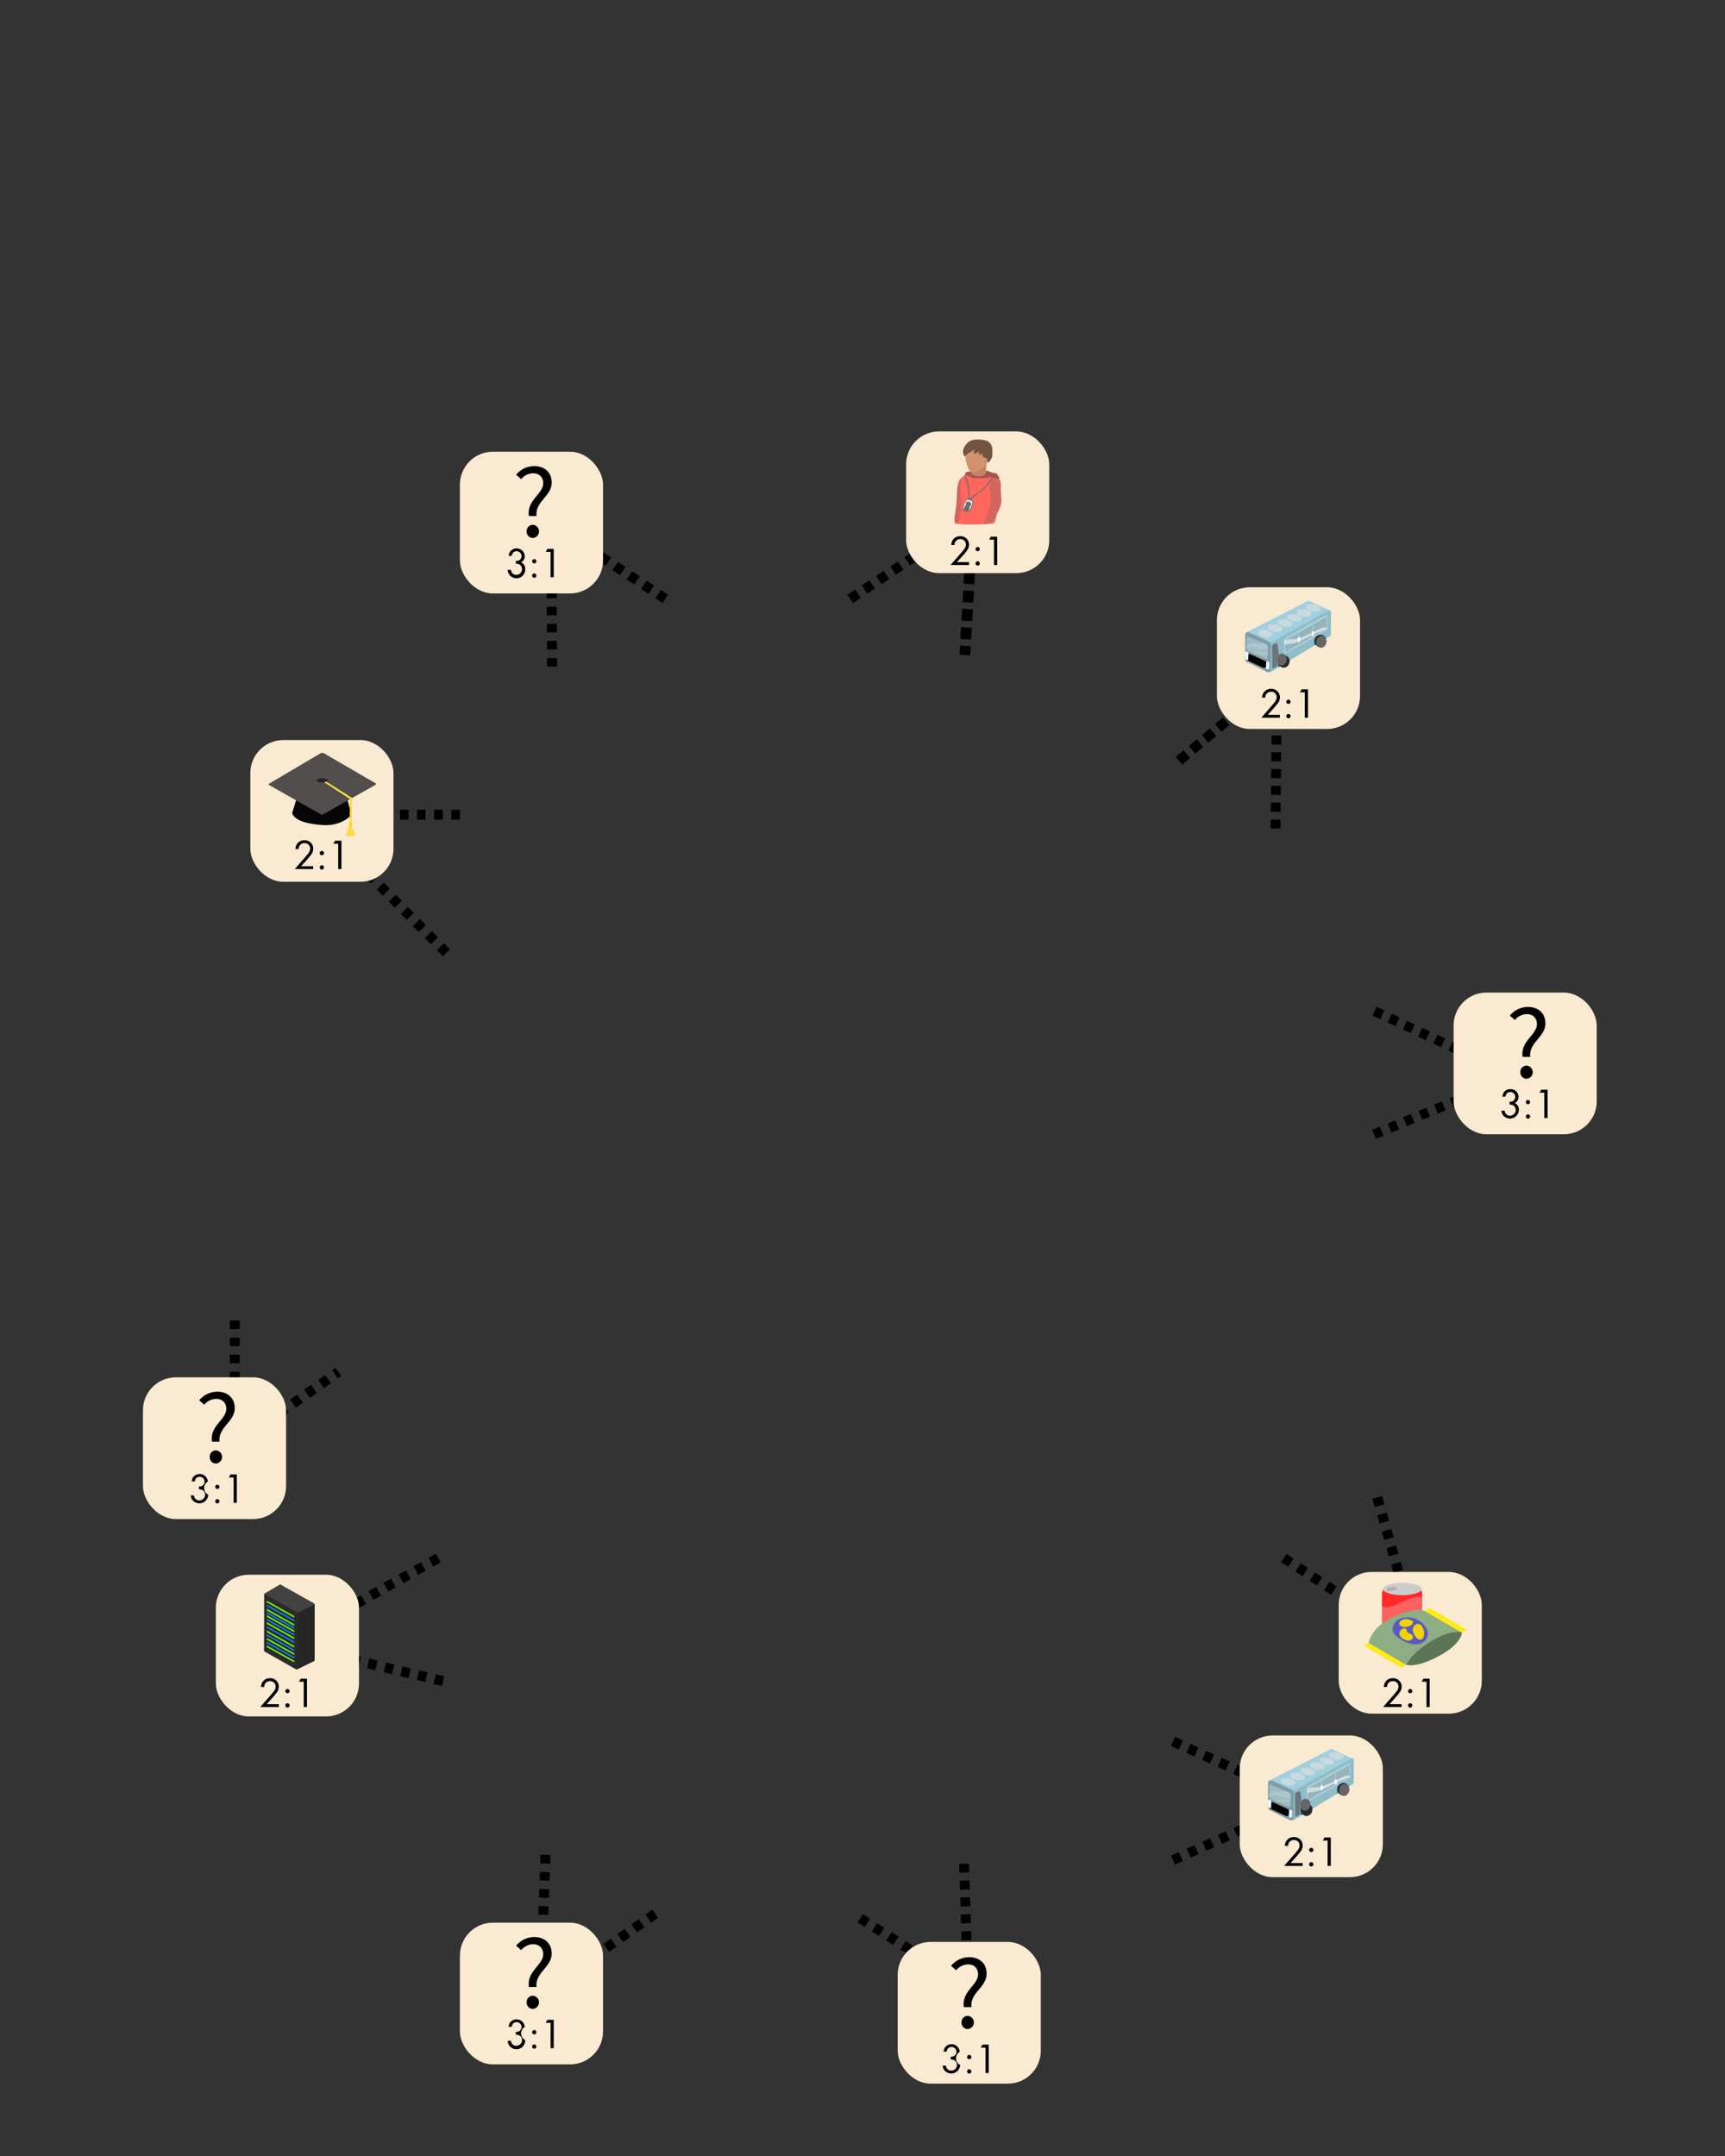<svg xmlns="http://www.w3.org/2000/svg" width="1200" height="1500" viewBox="0 0 1200 1500"><rect x="0" y="0" width="1200" height="1500" fill="#333333" stroke="none"/><g id="large_dark"><path d="M591.49,416.68l52.27-34.55Z" style="stroke:#000;stroke-miterlimit:10;stroke-width:6.936px;stroke-dasharray:5.945,5.945,5.945,5.945,5.945,5.945"/><path d="M671.23,455.74l3.41-59.88Z" style="stroke:#000;stroke-miterlimit:10;stroke-width:7.476px;stroke-dasharray:6.408,6.408,6.408,6.408,6.408,6.408"/><line x1="384.06" y1="463.77" x2="383.77" y2="401.54" style="stroke:#000;stroke-miterlimit:10;stroke-width:6.936px;stroke-dasharray:5.945,5.945,5.945,5.945,5.945,5.945"/><polyline points="462.79 416.6 410.69 382.5 462.79 416.6" style="stroke:#000;stroke-miterlimit:10;stroke-width:6.936px;stroke-dasharray:5.945,5.945,5.945,5.945,5.945,5.945"/><path d="M820.11,529.32,873,485Z" style="stroke:#000;stroke-miterlimit:10;stroke-width:6.936px;stroke-dasharray:5.945,5.945,5.945,5.945,5.945,5.945"/><path d="M887.31,576.46l.8-79.13Z" style="stroke:#000;stroke-miterlimit:10;stroke-width:6.818px;stroke-dasharray:5.844,5.844,5.844,5.844,5.844,5.844"/><line x1="310.56" y1="662.92" x2="245.63" y2="597.4" style="stroke:#000;stroke-miterlimit:10;stroke-width:6.936px;stroke-dasharray:5.945,5.945,5.945,5.945,5.945,5.945"/><polyline points="319.93 566.82 257.47 566.82 319.93 566.82" style="stroke:#000;stroke-miterlimit:10;stroke-width:6.936px;stroke-dasharray:5.945,5.945,5.945,5.945,5.945,5.945"/><line x1="163.29" y1="918.74" x2="163.29" y2="982.25" style="stroke:#000;stroke-miterlimit:10;stroke-width:6.936px;stroke-dasharray:5.945,5.945,5.945,5.945,5.945,5.945"/><line x1="184.27" y1="990.07" x2="235.37" y2="954.52" style="stroke:#000;stroke-miterlimit:10;stroke-width:6.936px;stroke-dasharray:5.945,5.945,5.945,5.945,5.945,5.945"/><line x1="304.89" y1="1084.02" x2="245.86" y2="1116.85" style="stroke:#000;stroke-miterlimit:10;stroke-width:6.936px;stroke-dasharray:5.945,5.945,5.945,5.945,5.945,5.945"/><line x1="308.19" y1="1169.63" x2="238.94" y2="1153.21" style="stroke:#000;stroke-miterlimit:10;stroke-width:6.936px;stroke-dasharray:5.945,5.945,5.945,5.945,5.945,5.945"/><line x1="379.51" y1="1290.56" x2="377.31" y2="1348.72" style="stroke:#000;stroke-miterlimit:10;stroke-width:6.936px;stroke-dasharray:5.945,5.945,5.945,5.945,5.945,5.945"/><polyline points="455.86 1331.44 404.76 1367 455.86 1331.44" style="stroke:#000;stroke-miterlimit:10;stroke-width:6.936px;stroke-dasharray:5.945,5.945,5.945,5.945,5.945,5.945"/><line x1="598.43" y1="1334.63" x2="650.51" y2="1367.48" style="stroke:#000;stroke-miterlimit:10;stroke-width:6.852px;stroke-dasharray:5.873,5.873,5.873,5.873,5.873,5.873"/><polyline points="670.65 1296.65 672.63 1358.46 670.65 1296.65" style="stroke:#000;stroke-miterlimit:10;stroke-width:6.852px;stroke-dasharray:5.873,5.873,5.873,5.873,5.873,5.873"/><line x1="816.04" y1="1294.05" x2="871" y2="1269.82" style="stroke:#000;stroke-miterlimit:10;stroke-width:6.936px;stroke-dasharray:5.945,5.945,5.945,5.945,5.945,5.945"/><polyline points="816.04 1211.62 872.94 1237.12 816.04 1211.62" style="stroke:#000;stroke-miterlimit:10;stroke-width:6.936px;stroke-dasharray:5.945,5.945,5.945,5.945,5.945,5.945"/><line x1="893.02" y1="1084.02" x2="945.57" y2="1118.13" style="stroke:#000;stroke-miterlimit:10;stroke-width:6.936px;stroke-dasharray:5.945,5.945,5.945,5.945,5.945,5.945"/><line x1="958.12" y1="1041.84" x2="976.36" y2="1106.15" style="stroke:#000;stroke-miterlimit:10;stroke-width:6.936px;stroke-dasharray:5.945,5.945,5.945,5.945,5.945,5.945"/><line x1="955.82" y1="789.16" x2="1023.3" y2="761.72" style="stroke:#000;stroke-miterlimit:10;stroke-width:6.79px;stroke-dasharray:5.82,5.82,5.82,5.82,5.82,5.82"/><polyline points="956.23 703.46 1017.03 731.62 956.23 703.46" style="stroke:#000;stroke-miterlimit:10;stroke-width:6.79px;stroke-dasharray:5.82,5.82,5.82,5.82,5.82,5.82"/><rect x="846.54" y="408.58" width="99.57" height="98.6" rx="22.9" style="fill:#f9ead1"/><path d="M877.44,499.34,884.7,491c.51-.59,1.86-2.16,2.33-2.87a5,5,0,0,0,1.11-3,3.76,3.76,0,0,0-4-3.85,3.86,3.86,0,0,0-3.32,1.75,4.33,4.33,0,0,0-.66,2.34H878a6.27,6.27,0,0,1,1.5-4.09,5.94,5.94,0,0,1,4.72-2,5.86,5.86,0,0,1,6.15,5.89,7,7,0,0,1-1.58,4.23c-.84,1.16-1.91,2.37-2.72,3.29l-4.15,4.64h8.42v2Z"/><path d="M896.32,486.77a1.48,1.48,0,1,1-1.49,1.48A1.51,1.51,0,0,1,896.32,486.77Zm0,10a1.48,1.48,0,1,1-1.49,1.48A1.51,1.51,0,0,1,896.32,496.74Z"/><path d="M907.67,481.68h-3.34l1.16-2.07h4.4v19.73h-2.22Z"/><path d="M867.42,439.77,910,418a.71.71,0,0,1,.65,0l15,7c.1,0-.53.32-.62.37L883.48,449.2a.71.71,0,0,1-.69,0L867.41,441A.7.7,0,0,1,867.42,439.77Z" style="fill:#a0d0de"/><path d="M884,447l39.8-22.09a1.43,1.43,0,0,1,2.16,1.2l-.15,15.25a1.35,1.35,0,0,1-.67,1.16l-41,24.92c-1,.58-2.2.21-2.19-.88l1.22-17.14C883.16,448.91,883.58,447.22,884,447Z" style="fill:#8fbcc9"/><path d="M923.27,428.21l-.07,9.22c.2.48-.12.86-1.1,1.42l-27.86,16c-1.24.71-.84-.52-1.08-1.13l0-7.64c-.25-.63.34-1.88,1.68-2.6l26.66-15.15C922.22,427.92,923.13,427.86,923.27,428.21Z" style="fill:#accfd9"/><path d="M914.58,449s-1.66-4.54,1.29-6.54c4.45-3,6.53,1.66,6.53,1.66" style="fill:#1d6c80"/><path d="M889.54,464.1s-.63-.61-.89-3.94a4.41,4.41,0,0,1,2.87-4.17c4.33-1.36,5.89,3.33,5.89,3.33" style="fill:#1d6c80"/><ellipse cx="893" cy="460.23" rx="4.25" ry="4" transform="translate(246.29 1229.01) rotate(-77.19)" style="fill:#292929"/><ellipse cx="893.64" cy="460.74" rx="4.16" ry="3.52" transform="matrix(0.2, -0.98, 0.98, 0.2, 261.38, 1242.49)" style="fill:#666"/><ellipse cx="918.6" cy="445.99" rx="4.25" ry="4" transform="translate(280.1 1242.89) rotate(-77.19)" style="fill:#292929"/><ellipse cx="919.24" cy="446.5" rx="4.16" ry="3.52" transform="translate(295.74 1256.21) rotate(-78.31)" style="fill:#666"/><path d="M866.23,458.88v-17.4a1.82,1.82,0,0,1,2.63-1.53L883,446.48a1.7,1.7,0,0,1,1,1.53v17.91a1.83,1.83,0,0,1-2.69,1.51l-14.12-7A1.68,1.68,0,0,1,866.23,458.88Z" style="fill:#7b9ea8"/><path d="M885.16,465.35l-.27-15.23a3.51,3.51,0,0,1,.3-1.53c.4-.54,3.07-1.4,3.2-1.1.71,1.65,1.39,9,1.28,9.09-2.43,1.85-.87,6.78-.87,6.78Z" style="fill:#6c777a"/><polygon points="880.81 438.18 885.21 440.24 884.72 442.9 879.85 443.5 875.12 441.36 875.63 438.56 880.81 438.18" style="fill:#cad9e0"/><polygon points="887.56 434.45 891.96 436.52 891.47 439.18 886.6 439.77 881.87 437.63 882.38 434.84 887.56 434.45" style="fill:#cad9e0"/><polygon points="894.54 430.96 898.94 433.02 898.46 435.69 893.59 436.28 888.85 434.14 889.37 431.35 894.54 430.96" style="fill:#cad9e0"/><polygon points="901.11 427.21 905.5 429.28 905.02 431.94 900.15 432.53 895.42 430.4 895.93 427.6 901.11 427.21" style="fill:#cad9e0"/><polygon points="907.81 423.83 912.21 425.89 911.73 428.55 906.85 429.15 902.12 427.01 902.63 424.21 907.81 423.83" style="fill:#cad9e0"/><polygon points="914.29 420.3 918.68 422.36 918.2 425.02 913.33 425.62 908.6 423.48 909.11 420.68 914.29 420.3" style="fill:#cad9e0"/><path d="M868.26,458.89l11.93,5.94a.53.53,0,0,0,.76-.43l.23-3.35a1.14,1.14,0,0,0-.67-1.12l-11.67-5.39a.39.39,0,0,0-.56.34l-.15,3.78A.22.22,0,0,0,868.26,458.89Z" style="fill:#6c777a"/><line x1="869.13" y1="456.5" x2="879.5" y2="461.28" style="fill:#6c777a;stroke:#000;stroke-linecap:round;stroke-linejoin:round;stroke-width:2.973px"/><line x1="868.89" y1="458.42" x2="879.26" y2="463.2" style="fill:#6c777a;stroke:#000;stroke-linecap:round;stroke-linejoin:round;stroke-width:2.973px"/><line x1="868.89" y1="457.3" x2="879.26" y2="462.08" style="fill:#6c777a;stroke:#000;stroke-linecap:round;stroke-miterlimit:10;stroke-width:1.982px"/><path d="M866.64,454.2l0,3.39a1,1,0,0,0,.57.88l.68.29.11-4.19a.55.55,0,0,0-.3-.51l-.43-.22A.42.42,0,0,0,866.64,454.2Z" style="fill:#ffffe8;stroke:#e6f9ff;stroke-linecap:round;stroke-linejoin:round;stroke-width:0.991px"/><path d="M882.56,461.63l-.17,3.15a.43.43,0,0,1-.58.38l-.63-.21.22-4.07a.24.24,0,0,1,.34-.2l.36.18A.83.83,0,0,1,882.56,461.63Z" style="fill:#ffffe8;stroke:#e6f9ff;stroke-linecap:round;stroke-linejoin:round;stroke-width:0.991px"/><path d="M894.23,453.42l-.33-7.75a.2.2,0,0,1,.11-.2l8.85-5.11a.22.22,0,0,1,.33.18l.25,7.41a.23.23,0,0,1-.11.2l-8.76,5.45A.22.22,0,0,1,894.23,453.42Z" style="fill:#8aa4ab;opacity:0.639"/><path d="M903.93,448l-.33-7.75a.23.23,0,0,1,.11-.2l8.85-5.11a.23.23,0,0,1,.34.19l.25,7.41a.21.21,0,0,1-.11.19l-8.76,5.45A.23.23,0,0,1,903.93,448Z" style="fill:#8aa4ab;opacity:0.639"/><path d="M913.64,442.54l-.33-7.76a.23.23,0,0,1,.11-.2l8.85-5.1a.21.21,0,0,1,.33.18l.25,7.41a.26.26,0,0,1-.1.2L914,442.71A.22.22,0,0,1,913.64,442.54Z" style="fill:#8aa4ab;opacity:0.639"/><path d="M894,448s3.34-.45,5.32-.83a39.43,39.43,0,0,0,8.06-3.09c5.86-2.76,12-5.84,15.4-6.77.54-.72-2.37-.34-3.87.39-9.15,4.44-15.21,7.81-20.53,7.4a19,19,0,0,0-4.49.87Z" style="fill:#fff;stroke:#fff;stroke-miterlimit:10;stroke-width:0.991px;opacity:0.439"/><polygon points="913.12 441.98 912.99 439.8 913.5 439.77 913.63 441.94 913.12 441.98" style="fill:#fff;stroke:#fff;stroke-miterlimit:10;stroke-width:0.991px"/><polygon points="903.42 446.01 903.28 443.84 903.79 443.81 903.93 445.98 903.42 446.01" style="fill:#fff;stroke:#fff;stroke-miterlimit:10;stroke-width:0.991px"/><path d="M867.2,443.27l-.16,8.37a1.27,1.27,0,0,0,.77,1.19l12.68,5.51a.92.92,0,0,0,1.3-.81l.15-7.3a2.17,2.17,0,0,0-1.05-1.9l-12.95-5.55A.54.54,0,0,0,867.2,443.27Z" style="fill:#e8e8e8;opacity:0.369"/><path d="M871.12,454.17a19.18,19.18,0,0,1,6.83-.5,8.43,8.43,0,0,0,3.92-.4l0,1.64s-1.78.7-5.58-.15a6.14,6.14,0,0,0-3.54.16Z" style="fill:#accfd9;opacity:0.541"/><path d="M878,447.1a7.43,7.43,0,0,1-5.82.41c-1.92-.5-5.16,1.84-5.16,1.84v1.74a16.45,16.45,0,0,1,3.5-1c1.05,0,2.66.8,4,1.18a54.71,54.71,0,0,0,7.38.69,8.21,8.21,0,0,0-.18-2.63c-.21-.3-.31-.7-.66-.87C879.78,447.85,879.09,447.53,878,447.1Z" style="fill:#accfd9;opacity:0.702"/><rect x="319.93" y="314.28" width="99.57" height="98.6" rx="22.9" style="fill:#f9ead1"/><path d="M353.87,386.74a6.07,6.07,0,0,1,.93-2.9,5.68,5.68,0,0,1,10.24,3,4.7,4.7,0,0,1-2.56,4.38,4.71,4.71,0,0,1,2.86,4.76,6.07,6.07,0,1,1-12.13.48h2.21a4.37,4.37,0,0,0,.72,2,3.69,3.69,0,0,0,3.08,1.48,3.94,3.94,0,0,0,3.91-4,3.5,3.5,0,0,0-2-3.31,5.25,5.25,0,0,0-2.27-.41v-2a4.4,4.4,0,0,0,2.27-.41,3.38,3.38,0,0,0-1.73-6.3,3.05,3.05,0,0,0-2.57,1.12,4,4,0,0,0-.78,2.07Z"/><path d="M371.67,389a1.48,1.48,0,1,1-1.49,1.48A1.51,1.51,0,0,1,371.67,389Zm0,10a1.48,1.48,0,1,1-1.49,1.48A1.51,1.51,0,0,1,371.67,399Z"/><path d="M383,383.93h-3.35l1.17-2.07h4.39V401.6H383Z"/><path d="M377.89,336.18c0-3.81-2.4-6.91-7.05-6.91a11.17,11.17,0,0,0-8.29,4.1l-3.49-3.09a16.41,16.41,0,0,1,12.51-6c7.34,0,12.21,4.39,12.21,11.51,0,9.43-11.71,13.25-10.54,23.25h-5.31C366.33,347.91,377.89,343.81,377.89,336.18ZM366.4,369.72a4.32,4.32,0,0,1,4.29-4.6,4.58,4.58,0,0,1,0,9.14A4.3,4.3,0,0,1,366.4,369.72Z"/><rect x="174.15" y="514.88" width="99.57" height="98.6" rx="22.9" style="fill:#f9ead1"/><path d="M203.28,565.41s-.12,7.39,21.64,8.62c13.32.75,19.67-7.21,19.67-7.21L241.27,555l-34.46-.71Z" style="fill:#050505"/><path d="M187.18,545.22l35.68-21.06a2.61,2.61,0,0,1,2.63,0L261.31,545a.58.58,0,0,1,0,1l-36.71,20.67a1.23,1.23,0,0,1-1.23,0l-36.17-20.5A.54.54,0,0,1,187.18,545.22Z" style="fill:#524e4e"/><ellipse cx="224.16" cy="542.95" rx="3.92" ry="1.55" style="fill:#252529"/><path d="M244.64,572.61l.38-17.06a.66.66,0,0,0-.3-.57L227.09,543.9a.7.7,0,0,0-.6-.06l-.66.26a.18.18,0,0,0,0,.32l17.43,11.4a.52.52,0,0,1,.24.45l-.3,16.24Z" style="fill:#ffd942"/><path d="M243.23,573.62l-2.56,7.27a.52.52,0,0,0,.48.69l5,.22a.67.67,0,0,0,.67-.9l-2.58-7.31Z" style="fill:#ffd942"/><ellipse cx="243.92" cy="573.37" rx="1.3" ry="1.28" style="fill:#ffd117"/><path d="M205.05,604.62l7.26-8.31c.51-.59,1.86-2.16,2.33-2.87a5,5,0,0,0,1.11-3,3.75,3.75,0,0,0-4-3.84,3.85,3.85,0,0,0-3.32,1.74,4.33,4.33,0,0,0-.66,2.34h-2.21a6.27,6.27,0,0,1,1.49-4.08,6,6,0,0,1,4.73-2,5.85,5.85,0,0,1,6.15,5.88,6.94,6.94,0,0,1-1.58,4.23c-.84,1.16-1.92,2.37-2.72,3.29l-4.16,4.64h8.43v2Z"/><path d="M223.93,592.05a1.48,1.48,0,1,1-1.49,1.48A1.51,1.51,0,0,1,223.93,592.05Zm0,10a1.48,1.48,0,1,1-1.49,1.48A1.51,1.51,0,0,1,223.93,602Z"/><path d="M235.28,587h-3.34l1.16-2.07h4.4v19.73h-2.22Z"/><rect x="99.44" y="958.25" width="99.57" height="98.6" rx="22.9" style="fill:#f9ead1"/><path d="M133.38,1030.71a6,6,0,0,1,.93-2.9,5.69,5.69,0,0,1,10.25,3,5.21,5.21,0,0,0,.3,9.15,6.18,6.18,0,0,1-11.69,2.54,5.92,5.92,0,0,1-.44-2.07h2.21a4.36,4.36,0,0,0,.71,2,3.71,3.71,0,0,0,3.08,1.48,3.93,3.93,0,0,0,3.91-4,3.49,3.49,0,0,0-2-3.32,5.25,5.25,0,0,0-2.27-.41v-2a4.4,4.4,0,0,0,2.27-.42,3.38,3.38,0,0,0-1.73-6.3,3.05,3.05,0,0,0-2.57,1.12,4,4,0,0,0-.78,2.08Z"/><path d="M151.19,1033a1.48,1.48,0,1,1-1.5,1.48A1.51,1.51,0,0,1,151.19,1033Zm0,10a1.48,1.48,0,1,1-1.5,1.48A1.52,1.52,0,0,1,151.19,1043Z"/><path d="M162.54,1027.9h-3.35l1.17-2.08h4.39v19.74h-2.21Z"/><path d="M157.4,980.14c0-3.81-2.4-6.9-7.05-6.9a11.15,11.15,0,0,0-8.29,4.1l-3.49-3.1a16.44,16.44,0,0,1,12.51-6c7.34,0,12.21,4.39,12.21,11.51,0,9.43-11.7,13.25-10.54,23.25h-5.31C145.84,991.88,157.4,987.77,157.4,980.14Zm-11.48,33.55a4.32,4.32,0,0,1,4.29-4.61,4.58,4.58,0,0,1,0,9.14A4.3,4.3,0,0,1,145.92,1013.69Z"/><rect x="150.16" y="1095.59" width="99.57" height="98.6" rx="22.9" style="fill:#f9ead1"/><path d="M181.07,1187.64l7.26-8.32c.51-.59,1.85-2.16,2.33-2.87a5,5,0,0,0,1.11-3,3.76,3.76,0,0,0-4-3.85,3.82,3.82,0,0,0-3.31,1.75,4.32,4.32,0,0,0-.66,2.33h-2.21a6.29,6.29,0,0,1,1.49-4.08,5.92,5.92,0,0,1,4.72-2,5.86,5.86,0,0,1,6.16,5.89,6.91,6.91,0,0,1-1.59,4.23c-.83,1.15-1.91,2.36-2.71,3.28l-4.16,4.65H194v2Z"/><path d="M200,1175.06a1.48,1.48,0,1,1-1.49,1.48A1.5,1.5,0,0,1,200,1175.06Zm0,10a1.48,1.48,0,1,1-1.49,1.48A1.51,1.51,0,0,1,200,1185Z"/><path d="M211.3,1170H208l1.16-2.08h4.39v19.74H211.3Z"/><path d="M194.78,1102.36l-10.64,6.22c-.1.07-.23.22-.12.28l23,13.2s.08-.23.13-.26l11.49-6c.11-.06,0-.18-.12-.24l-23.58-13.25A.15.15,0,0,0,194.78,1102.36Z" style="fill:#424242"/><path d="M218.9,1116l0,39.22a.41.41,0,0,1-.23.37l-11.73,5.74c-.15.07-.93.15-.93,0l.93-39.34a.28.28,0,0,1,.16-.25l11.53-5.9A.2.2,0,0,1,218.9,1116Z" style="fill:#262626"/><path d="M183.78,1109.12l-.11,39.24a.77.77,0,0,0,.39.67L206,1161.44a.41.41,0,0,0,.62-.35l.32-39.18a.33.33,0,0,0-.18-.31l-22.52-12.73A.29.29,0,0,0,183.78,1109.12Z" style="fill:#2b2b2b"/><line x1="185.97" y1="1114.42" x2="204.35" y2="1124.74" style="fill:#424242;stroke:#7f0;stroke-linecap:round;stroke-linejoin:round;stroke-width:0.991px"/><line x1="185.97" y1="1120.08" x2="204.35" y2="1130.4" style="fill:#424242;stroke:#7f0;stroke-linecap:round;stroke-linejoin:round;stroke-width:0.991px"/><line x1="185.97" y1="1124.46" x2="204.35" y2="1134.78" style="fill:#424242;stroke:#7f0;stroke-linecap:round;stroke-linejoin:round;stroke-width:0.991px"/><line x1="185.97" y1="1129.34" x2="204.35" y2="1139.66" style="fill:#424242;stroke:#7f0;stroke-linecap:round;stroke-linejoin:round;stroke-width:0.991px"/><line x1="185.97" y1="1135.2" x2="204.35" y2="1145.52" style="fill:#424242;stroke:#7f0;stroke-linecap:round;stroke-linejoin:round;stroke-width:0.991px"/><line x1="185.97" y1="1140.36" x2="204.35" y2="1150.68" style="fill:#424242;stroke:#7f0;stroke-linecap:round;stroke-linejoin:round;stroke-width:0.991px"/><line x1="185.97" y1="1145.52" x2="204.35" y2="1155.84" style="fill:#424242;stroke:#7f0;stroke-linecap:round;stroke-linejoin:round;stroke-width:0.991px"/><line x1="185.97" y1="1117.07" x2="204.35" y2="1127.39" style="fill:#424242;stroke:#0084ff;stroke-linecap:round;stroke-linejoin:round;stroke-width:0.991px"/><line x1="185.97" y1="1122.23" x2="204.35" y2="1132.55" style="fill:#424242;stroke:#0084ff;stroke-linecap:round;stroke-linejoin:round;stroke-width:0.991px"/><line x1="186.11" y1="1127" x2="204.48" y2="1137.32" style="fill:#424242;stroke:#0084ff;stroke-linecap:round;stroke-linejoin:round;stroke-width:0.991px"/><line x1="185.97" y1="1132.16" x2="204.35" y2="1142.48" style="fill:#424242;stroke:#0084ff;stroke-linecap:round;stroke-linejoin:round;stroke-width:0.991px"/><line x1="185.97" y1="1137.69" x2="204.35" y2="1148.01" style="fill:#424242;stroke:#0084ff;stroke-linecap:round;stroke-linejoin:round;stroke-width:0.991px"/><line x1="185.97" y1="1142.85" x2="204.35" y2="1153.17" style="fill:#424242;stroke:#0084ff;stroke-linecap:round;stroke-linejoin:round;stroke-width:0.991px"/><rect x="319.93" y="1337.67" width="99.57" height="98.6" rx="22.9" style="fill:#f9ead1"/><path d="M353.87,1410.13a6.07,6.07,0,0,1,.93-2.9,5.68,5.68,0,0,1,10.24,3,5.21,5.21,0,0,0,.3,9.14,6.07,6.07,0,1,1-12.13.48h2.21a4.37,4.37,0,0,0,.72,2,3.69,3.69,0,0,0,3.08,1.48,3.94,3.94,0,0,0,3.91-4,3.5,3.5,0,0,0-2-3.31,5.25,5.25,0,0,0-2.27-.41v-2a4.4,4.4,0,0,0,2.27-.41,3.38,3.38,0,0,0-1.73-6.3,3.05,3.05,0,0,0-2.57,1.12,4,4,0,0,0-.78,2.07Z"/><path d="M371.67,1412.41a1.48,1.48,0,1,1-1.49,1.48A1.51,1.51,0,0,1,371.67,1412.41Zm0,10a1.48,1.48,0,1,1-1.49,1.48A1.51,1.51,0,0,1,371.67,1422.38Z"/><path d="M383,1407.32h-3.35l1.17-2.07h4.39V1425H383Z"/><path d="M377.89,1359.57c0-3.81-2.4-6.91-7.05-6.91a11.15,11.15,0,0,0-8.29,4.11l-3.49-3.1a16.44,16.44,0,0,1,12.51-6c7.34,0,12.21,4.39,12.21,11.51,0,9.43-11.71,13.25-10.54,23.25h-5.31C366.33,1371.31,377.89,1367.2,377.89,1359.57Zm-11.49,33.54a4.32,4.32,0,0,1,4.29-4.6,4.58,4.58,0,0,1,0,9.14A4.3,4.3,0,0,1,366.4,1393.11Z"/><rect x="624.47" y="1351.06" width="99.57" height="98.6" rx="22.9" style="fill:#f9ead1"/><path d="M656.45,1427.41a6,6,0,0,1,.93-2.9,5.69,5.69,0,0,1,10.25,3,5.2,5.2,0,0,0,.3,9.14,6.18,6.18,0,0,1-11.69,2.54,5.7,5.7,0,0,1-.44-2.07H658a4.36,4.36,0,0,0,.71,2,3.71,3.71,0,0,0,3.08,1.48,3.93,3.93,0,0,0,3.91-4,3.5,3.5,0,0,0-2-3.32,5.25,5.25,0,0,0-2.27-.41v-2a4.4,4.4,0,0,0,2.27-.42,3.38,3.38,0,0,0-1.73-6.3,3,3,0,0,0-2.57,1.13,3.9,3.9,0,0,0-.78,2.07Z"/><path d="M674.26,1429.69a1.48,1.48,0,1,1-1.5,1.47A1.51,1.51,0,0,1,674.26,1429.69Zm0,10a1.48,1.48,0,1,1-1.5,1.48A1.51,1.51,0,0,1,674.26,1439.66Z"/><path d="M685.61,1424.6h-3.35l1.17-2.07h4.39v19.73h-2.21Z"/><path d="M680.4,1373.58c0-3.81-2.4-6.9-7-6.9a11.14,11.14,0,0,0-8.29,4.1l-3.49-3.1a16.44,16.44,0,0,1,12.51-6c7.34,0,12.21,4.39,12.21,11.52,0,9.42-11.71,13.24-10.54,23.24h-5.31C668.84,1385.32,680.4,1381.21,680.4,1373.58Zm-11.49,33.55a4.32,4.32,0,0,1,4.29-4.61,4.58,4.58,0,0,1,0,9.14A4.3,4.3,0,0,1,668.91,1407.13Z"/><rect x="1011.2" y="690.56" width="99.57" height="98.6" rx="22.9" style="fill:#f9ead1"/><path d="M1045.14,763a6.07,6.07,0,0,1,.93-2.9,5.26,5.26,0,0,1,4.63-2.31,5.21,5.21,0,0,1,5.61,5.33,4.7,4.7,0,0,1-2.57,4.38c.69.26,2.87,1.36,2.87,4.76a6.17,6.17,0,0,1-11.68,2.55,5.72,5.72,0,0,1-.45-2.07h2.21a4.41,4.41,0,0,0,.72,2,3.72,3.72,0,0,0,3.08,1.48,3.94,3.94,0,0,0,3.91-4,3.5,3.5,0,0,0-2-3.31,5.25,5.25,0,0,0-2.27-.42v-2a4.5,4.5,0,0,0,2.27-.41,3.38,3.38,0,0,0-1.73-6.3,3,3,0,0,0-2.57,1.12,3.9,3.9,0,0,0-.78,2.07Z"/><path d="M1062.94,765.3a1.48,1.48,0,1,1-1.49,1.48A1.51,1.51,0,0,1,1062.94,765.3Zm0,10a1.48,1.48,0,1,1-1.49,1.48A1.51,1.51,0,0,1,1062.94,775.27Z"/><path d="M1074.29,760.21H1071l1.16-2.07h4.4v19.73h-2.22Z"/><path d="M1069.16,712.46c0-3.81-2.4-6.91-7.05-6.91a11.14,11.14,0,0,0-8.29,4.1l-3.49-3.09a16.4,16.4,0,0,1,12.5-6c7.35,0,12.22,4.39,12.22,11.52,0,9.43-11.71,13.24-10.54,23.25h-5.31C1057.6,724.19,1069.16,720.09,1069.16,712.46ZM1057.67,746a4.33,4.33,0,0,1,4.29-4.61,4.58,4.58,0,0,1,0,9.14A4.3,4.3,0,0,1,1057.67,746Z"/><rect x="931.25" y="1093.66" width="99.57" height="98.6" rx="22.9" style="fill:#f9ead1"/><path d="M962.16,1187.64l7.26-8.32c.51-.59,1.85-2.16,2.33-2.87a5,5,0,0,0,1.11-3,3.76,3.76,0,0,0-4-3.85,3.83,3.83,0,0,0-3.31,1.74,4.38,4.38,0,0,0-.66,2.34H962.7a6.29,6.29,0,0,1,1.49-4.08,5.92,5.92,0,0,1,4.72-2,5.86,5.86,0,0,1,6.16,5.89,6.91,6.91,0,0,1-1.59,4.23c-.83,1.15-1.91,2.36-2.71,3.28l-4.16,4.65H975v2Z"/><path d="M981,1175.06a1.48,1.48,0,1,1-1.49,1.48A1.5,1.5,0,0,1,981,1175.06Zm0,10a1.48,1.48,0,1,1-1.49,1.48A1.5,1.5,0,0,1,981,1185Z"/><path d="M992.39,1170H989l1.17-2.07h4.39v19.74h-2.21Z"/><path d="M962.7,1105.55s-1.32.61-1.32,4.34c0,3,.16,24.79.16,24.79l3.87,2.44,23.79-16s.11-6.41.11-11.36c0-3.55-1.07-4.28-1.07-4.28a32.31,32.31,0,0,1-12.08,2.27C964.93,1107.79,962.7,1105.55,962.7,1105.55Z" style="fill:#ff2929"/><ellipse cx="975.61" cy="1105.52" rx="13.46" ry="4.29" style="fill:#ccc"/><path d="M961.38,1117.84c1.72-.75,1.56,3,13.79-3.23,10.49-5.3,13.9-3.16,13.9-3.16l.24,9.87a13.89,13.89,0,0,1-1.85,3.47,19.93,19.93,0,0,1-6.32,4.64c-1.13.5-2.49.53-3.63,1s-1.68-.1-2.67.45c-3.59,2-13,4.28-13.46,2" style="fill:#ff6161"/><path d="M964.56,1106v0a1.3,1.3,0,0,1,1.12-1.45L970,1104a1.3,1.3,0,0,1,1.46,1.11v0a1.29,1.29,0,0,1-1.12,1.44l-4.35.56A1.28,1.28,0,0,1,964.56,1106Z" style="fill:#b0b0b0"/><path d="M991,1120.87l3.19-2a.5.5,0,0,1,.5,0l25.37,14.79a.31.31,0,0,1,0,.56l-5.77,2.52Z" style="fill:#ffeb14"/><path d="M978.23,1158.08l-2.9,2.24a.64.64,0,0,1-.57,0l-25.59-15.15a.32.32,0,0,1,0-.56l3.3-1.66Z" style="fill:#ffeb14"/><path d="M1001.46,1151.9c-16.39,9-23.23,6.33-23.23,6.33s1.88-6.65,15.47-15.42c15.87-10.24,23.33-7.13,23.33-7.13S1017.19,1143.31,1001.46,1151.9Z" style="fill:#5d7557"/><path d="M952.18,1143.06s1.08-10.1,15.55-17.29c17.93-8.9,23.47-4.83,23.47-4.83l25.11,14.58s-7.72-2.09-22.59,7.43c-10.68,6.83-14.63,13.48-15.42,15a2.51,2.51,0,0,0-.15.31Z" style="fill:#8dad84"/><path d="M970.58,1128.62c1.95-2.94,10-4.92,15.52-1.69,6.1,3.55,8.79,8.69,6.33,13.12s-8.93,5.22-15.23,2C967.15,1137.05,967.66,1133,970.58,1128.62Z" style="fill:#2c14ff;opacity:0.541"/><path d="M983,1129c.24-1.19-.81-1.73-2.26-1.93-1.59-1.1-5-.79-6.65,1s0,3.64,2.56,3.9S982.63,1130.77,983,1129Z" style="fill:#f0d400"/><path d="M990.68,1135.4a4,4,0,0,0-.65-2.11,4.55,4.55,0,0,0-.53-1,3.1,3.1,0,0,0-.94-1.63,3.24,3.24,0,0,0-5.16,1.1,5.25,5.25,0,0,0-.46,3.41,9.57,9.57,0,0,0,1.7,3.37,4.69,4.69,0,0,0,2.78,2.16,2.44,2.44,0,0,0,2.59-1.22A7.8,7.8,0,0,0,990.68,1135.4Z" style="fill:#f0d400"/><path d="M982.77,1138.1a2.26,2.26,0,0,0-1.08-1l-.09,0-.26-.23a10.92,10.92,0,0,0-1.79-.82.4.4,0,0,0-.12-.1,2.31,2.31,0,0,1-.66-1.07,3.91,3.91,0,0,0-.52-1.39,2.16,2.16,0,0,0-2.82-.19,4.18,4.18,0,0,0-1.93,2.89,3.68,3.68,0,0,0,1.39,3c1.49,1.44,4.57,3.29,7,1.56A2,2,0,0,0,982.77,1138.1Z" style="fill:#f0d400"/><path d="M672.39,312.7c-1.46,1.75-2.91,4.15-2.32,6.31,1,3.66,1.42,1.66,2.3.93,1.21-1,2.81-1.47,3.94-2.55a3.19,3.19,0,0,1,1.19-.85,5.9,5.9,0,0,0,0,2.11c.32,1.21.91.69,1.24.57a5.13,5.13,0,0,0,2.27-1.61c-.13.5,0,0-.11,1.8,0,1.45.72.64.89.57a5.16,5.16,0,0,0,1.63-1.14,3.66,3.66,0,0,0,.32,2.72,4.13,4.13,0,0,0,1.68.67c.59.16,1.29.5,1.33,1.1.17,2.71.47,2.46,1.41,1.45a10,10,0,0,0,1.72-2.73,8.45,8.45,0,0,0,.4-2.7,23,23,0,0,0-.09-2.87,7.25,7.25,0,0,0-1.63-4.5,4.39,4.39,0,0,0-.82-.66c-2.27-1.51-5.18-1.59-7.91-1.62a12,12,0,0,0-3.12.25,12.32,12.32,0,0,0-1.75.66A6.9,6.9,0,0,0,672.39,312.7Z" style="fill:#735341"/><rect x="630.34" y="300.15" width="99.57" height="98.6" rx="22.9" style="fill:#f9ead1"/><path d="M670.5,331.2s-2.86,1.82-3.64,4.16c-1.23,3.66-1.19,9.89-1.42,13.74A91.6,91.6,0,0,1,664,359.62a12.94,12.94,0,0,0,.33,4.58s4.64.43,4.82-.24a95.68,95.68,0,0,0,2.55-15.32,88.87,88.87,0,0,0,.48-10.81c0-.73-.11-1.46-.2-2.19a6.72,6.72,0,0,0-.63-2.3A20.18,20.18,0,0,1,670.5,331.2Z" style="fill:#d4635b"/><path d="M675.82,329.05c0,1.05.32,1.05.32,1.05a18.66,18.66,0,0,0,2.79,1.33c1.41.31,4.23.54,5.67.72.46.05,1.57-1.87,1.57-1.87s-.45,1.45-.18-3.92c.24-4.71.38-4.37.38-4.37s-1,1.46-5.38,4.84a3.65,3.65,0,0,1-4.71,0A4.72,4.72,0,0,0,675.82,329.05Z" style="fill:#c28461"/><path d="M695.6,335.67a6.54,6.54,0,0,0-2-3.07c-2.27-1.21-5-.85-7.43-.49a35.57,35.57,0,0,1-7.71.36.41.41,0,0,0-.32-.22,10.55,10.55,0,0,1-4.24-1.31c-1.09-.6-1.64-1.57-2.63-.7a11.19,11.19,0,0,0-3.16,7.88c0,5.43.73,8,.77,11.15,0,1.16-.64,5.78-1,8.63-.71,5.31-1.41,5.05-1.25,6.36.13,1.12,24.66.74,25.23-.64a19.16,19.16,0,0,0,1.34-5.24c-.15-2.48.57-3.72.56-6.22s-.61-4.73-.27-7.32c.17-1.27.31-2.56.5-3.84a12.35,12.35,0,0,1,1-3.4C695.4,336.68,695.92,336.68,695.6,335.67Z" style="fill:#ff675c"/><path d="M669.94,352.56l1.51-3.86a2.15,2.15,0,0,1,2.76-1.2l1.3.5a2.11,2.11,0,0,1,1.22,2.73l-1.52,3.86a2.13,2.13,0,0,1-2.75,1.2l-1.3-.5A2.11,2.11,0,0,1,669.94,352.56Z" style="fill:#dedede"/><path d="M690.71,331.51c-2.24,2.28-3.75,5.16-6,7.48-2,2.14-4.8,3.76-7.22,5.42A27.55,27.55,0,0,0,675,347c-.58-2-.51-5.43-.83-8.14a21.39,21.39,0,0,0-1.24-4.26c-.41-1.2-1.23-2.76-.65-4,.32-.72-.14-1.25-.49-.53a4.54,4.54,0,0,0,0,3.75,38.14,38.14,0,0,1,1.6,5.14,37.16,37.16,0,0,1,.45,8.3,1.78,1.78,0,0,0-1.56.12,2.24,2.24,0,0,0-.7,1l-.6,1.26a24.39,24.39,0,0,0-1.08,2.59,9.61,9.61,0,0,0-.36,1.3,1.47,1.47,0,0,0,.23,1.27,2.43,2.43,0,0,0,1,.64,8.64,8.64,0,0,0,1.33.44,6,6,0,0,0,1.4.24,1.54,1.54,0,0,0,1.23-.54,10,10,0,0,0,2.07-4.47,3.29,3.29,0,0,0,0-2.52,2.09,2.09,0,0,0-1.19-.86,25.87,25.87,0,0,1,5.88-5.18,20.52,20.52,0,0,0,3.35-2.68,23.5,23.5,0,0,0,3-3.34,39.58,39.58,0,0,1,3.34-4.3C691.81,331.51,691.37,330.83,690.71,331.51Zm-14.64,17a1.18,1.18,0,0,1,.45.81,2.89,2.89,0,0,1-.13,1.09,12.39,12.39,0,0,1-1.69,4.18,2.55,2.55,0,0,1-.73.77.52.52,0,0,1-.16.06c0-.07.05-.15.08-.22s.12-.28.17-.42c.11-.29.21-.58.29-.87a4.83,4.83,0,0,0,.16-1.81v0a1.19,1.19,0,0,0,.77-.49.7.7,0,0,0,.15-.19.93.93,0,0,0,.1-.37,1.6,1.6,0,0,0-.5-1.39c-.73-.71-2.25-1-2.88,0a1.5,1.5,0,0,0-.17,1,2.8,2.8,0,0,0,.23.69,2.65,2.65,0,0,0-1.11,1.16,8.59,8.59,0,0,0-.8,2,.76.76,0,0,1-.36-.56,3.49,3.49,0,0,1,.23-1.19,19,19,0,0,1,.9-2.38c.18-.39.36-.77.55-1.16s.34-.72.55-1.06a1,1,0,0,1,.71-.54,2.54,2.54,0,0,1,.94.12h0c1,.27.69.2,1.42.39l0,0A1.93,1.93,0,0,1,676.07,348.55Z" style="fill:#736b67"/><path d="M696.24,337.45a56.52,56.52,0,0,0,.19,7.2c.18,4.07.75,5.56-2.16,11.43a69.34,69.34,0,0,1-4.61,8.25s-1.9,0-5.19.4c.91-3.32,1.38-4.57,1.9-6.49.75-2.78,2.12-5.45,2.56-7.08.62-2.29.5-6.61-.31-10.44-.54-2.59.49-6.33,2.5-7.89a4.5,4.5,0,0,1,2.12-.53C695.18,332.25,696.43,335.22,696.24,337.45Z" style="fill:#d4655f"/><path d="M675.76,328.6c-.37-.59-1.89-.77-3-.3s-1.57.69-1.23,1.68c.1.3,3.16,1.91,5.55,2.52a40.82,40.82,0,0,0,9,0c2.28-.36,2.6-.79,4.78-.19.88.24,4,1.38,4.3.54.2-.51-.77-1.78-1.06-2.24-1.59-2.58-.27-.13-6.64-2.85-1.33-.57-1.23-.51-1.43.14s-.71,3-3.26,3.38a16.24,16.24,0,0,1-4.94-.45C675,329.58,676.14,329.19,675.76,328.6Z" style="fill:#a65550"/><path d="M671.64,312.5c-.44,5-.28,7.19,2,13.61a4.11,4.11,0,0,0,2,2.21,4.73,4.73,0,0,0,3.76-.24,43.66,43.66,0,0,0,8.29-7.13,11.08,11.08,0,0,0,1.41-2.37,9.75,9.75,0,0,0,.5-2.15,17.26,17.26,0,0,0,.69-3.25,4.09,4.09,0,0,0-.58-2.81,5.46,5.46,0,0,0-1.5-1.24,14.24,14.24,0,0,0-6-2.56,10.68,10.68,0,0,0-2.26,0,11.77,11.77,0,0,0-4.19,1.26C674.5,308.57,671.74,311.34,671.64,312.5Z" style="fill:#d1926d"/><path d="M661.25,393.1l7.26-8.31c.51-.59,1.85-2.16,2.33-2.87a5,5,0,0,0,1.11-3,3.76,3.76,0,0,0-4-3.85,3.82,3.82,0,0,0-3.31,1.75,4.33,4.33,0,0,0-.66,2.34h-2.21a6.3,6.3,0,0,1,1.49-4.09,6,6,0,0,1,4.72-2,5.86,5.86,0,0,1,6.16,5.89,7,7,0,0,1-1.58,4.23c-.84,1.15-1.92,2.37-2.72,3.28l-4.16,4.65h8.43v2Z"/><path d="M680.13,380.53a1.48,1.48,0,1,1-1.49,1.48A1.5,1.5,0,0,1,680.13,380.53Zm0,10a1.48,1.48,0,1,1-1.49,1.48A1.5,1.5,0,0,1,680.13,390.5Z"/><path d="M691.48,375.44h-3.34l1.16-2.07h4.39V393.1h-2.21Z"/><path d="M672.35,308.87c-1.46,1.77-2.91,4.21-2.32,6.4,1,3.71,1.42,1.68,2.3.94,1.22-1,2.82-1.48,4-2.59a3.06,3.06,0,0,1,1.19-.86,6.07,6.07,0,0,0,0,2.14c.32,1.23.91.7,1.24.58a5.23,5.23,0,0,0,2.29-1.63c-.13.5,0,0-.11,1.82-.06,1.48.72.65.89.58a5.21,5.21,0,0,0,1.64-1.16,3.66,3.66,0,0,0,.32,2.76,3.82,3.82,0,0,0,1.68.68c.6.17,1.3.51,1.34,1.12.17,2.75.47,2.49,1.41,1.47a9.89,9.89,0,0,0,1.73-2.77,8.69,8.69,0,0,0,.41-2.73,25.65,25.65,0,0,0-.1-2.91,7.4,7.4,0,0,0-1.63-4.57,4.43,4.43,0,0,0-.83-.67c-2.28-1.53-5.2-1.61-7.95-1.64a11.62,11.62,0,0,0-3.12.25,11,11,0,0,0-1.76.67A7,7,0,0,0,672.35,308.87Z" style="fill:#735341"/><rect x="862.42" y="1207.41" width="99.57" height="98.6" rx="22.9" style="fill:#f9ead1"/><path d="M893.33,1298.17l7.26-8.31c.51-.59,1.85-2.16,2.33-2.87a5,5,0,0,0,1.11-3,3.76,3.76,0,0,0-4-3.84,3.83,3.83,0,0,0-3.31,1.74,4.33,4.33,0,0,0-.66,2.34h-2.21a6.27,6.27,0,0,1,1.49-4.08,5.93,5.93,0,0,1,4.72-2,5.86,5.86,0,0,1,6.16,5.89,6.89,6.89,0,0,1-1.59,4.23c-.83,1.16-1.91,2.37-2.71,3.29l-4.16,4.64h8.43v2Z"/><path d="M912.21,1285.6a1.48,1.48,0,1,1-1.49,1.48A1.5,1.5,0,0,1,912.21,1285.6Zm0,10a1.48,1.48,0,1,1-1.49,1.48A1.5,1.5,0,0,1,912.21,1295.57Z"/><path d="M923.56,1280.51h-3.35l1.17-2.07h4.39v19.73h-2.21Z"/><path d="M883.31,1238.6l42.56-21.75a.72.72,0,0,1,.64,0l15,7c.09.05-.54.32-.63.37L899.37,1248a.73.73,0,0,1-.69,0l-15.38-8.21A.7.7,0,0,1,883.31,1238.6Z" style="fill:#a0d0de"/><path d="M899.9,1245.81l39.8-22.09a1.43,1.43,0,0,1,2.16,1.2l-.15,15.25a1.4,1.4,0,0,1-.67,1.16l-41,24.92c-1,.58-2.19.21-2.19-.88l1.23-17.14C899.05,1247.75,899.46,1246.06,899.9,1245.81Z" style="fill:#8fbcc9"/><path d="M939.16,1227l-.07,9.22c.19.48-.13.86-1.1,1.42l-27.86,16c-1.24.71-.84-.52-1.08-1.12l0-7.65c-.25-.63.34-1.88,1.67-2.6l26.67-15.15C938.1,1226.75,939,1226.69,939.16,1227Z" style="fill:#accfd9"/><path d="M930.47,1247.82s-1.66-4.54,1.29-6.54c4.44-3,6.52,1.66,6.52,1.66" style="fill:#1d6c80"/><path d="M905.42,1262.93s-.63-.61-.88-3.94a4.4,4.4,0,0,1,2.86-4.17c4.33-1.36,5.89,3.33,5.89,3.33" style="fill:#1d6c80"/><ellipse cx="908.88" cy="1259.06" rx="4.25" ry="4" transform="translate(-520.31 1866.28) rotate(-77.19)" style="fill:#292929"/><ellipse cx="909.53" cy="1259.57" rx="4.16" ry="3.52" transform="matrix(0.2, -0.98, 0.98, 0.2, -508.21, 1895.02)" style="fill:#666"/><ellipse cx="934.48" cy="1244.82" rx="4.25" ry="4" transform="translate(-486.49 1880.16) rotate(-77.19)" style="fill:#292929"/><ellipse cx="935.13" cy="1245.33" rx="4.16" ry="3.52" transform="translate(-473.85 1908.73) rotate(-78.31)" style="fill:#666"/><path d="M882.12,1257.72v-17.4a1.82,1.82,0,0,1,2.63-1.54l14.13,6.53a1.7,1.7,0,0,1,1,1.53v17.91a1.83,1.83,0,0,1-2.69,1.51l-14.13-7A1.68,1.68,0,0,1,882.12,1257.72Z" style="fill:#7b9ea8"/><path d="M901.05,1264.18l-.27-15.23a3.51,3.51,0,0,1,.3-1.53c.39-.54,3.07-1.4,3.2-1.1.71,1.65,1.39,9,1.27,9.09-2.42,1.85-.87,6.78-.87,6.78Z" style="fill:#6c777a"/><polygon points="896.7 1237.01 901.09 1239.07 900.61 1241.73 895.74 1242.33 891 1240.19 891.52 1237.39 896.7 1237.01" style="fill:#cad9e0"/><polygon points="903.45 1233.28 907.84 1235.35 907.36 1238.01 902.49 1238.6 897.76 1236.47 898.27 1233.67 903.45 1233.28" style="fill:#cad9e0"/><polygon points="910.43 1229.79 914.83 1231.86 914.35 1234.52 909.47 1235.11 904.74 1232.97 905.25 1230.18 910.43 1229.79" style="fill:#cad9e0"/><polygon points="916.99 1226.04 921.39 1228.11 920.91 1230.77 916.04 1231.36 911.3 1229.23 911.82 1226.43 916.99 1226.04" style="fill:#cad9e0"/><polygon points="923.7 1222.66 928.09 1224.72 927.61 1227.38 922.74 1227.98 918.01 1225.84 918.52 1223.04 923.7 1222.66" style="fill:#cad9e0"/><polygon points="930.17 1219.13 934.57 1221.19 934.09 1223.86 929.22 1224.45 924.48 1222.31 925 1219.52 930.17 1219.13" style="fill:#cad9e0"/><path d="M884.15,1257.72l11.93,5.94a.52.52,0,0,0,.75-.43l.24-3.35a1.16,1.16,0,0,0-.67-1.12l-11.67-5.39a.39.39,0,0,0-.56.34l-.16,3.78A.24.24,0,0,0,884.15,1257.72Z" style="fill:#6c777a"/><line x1="885.02" y1="1255.33" x2="895.39" y2="1260.12" style="fill:#6c777a;stroke:#000;stroke-linecap:round;stroke-linejoin:round;stroke-width:2.973px"/><line x1="884.77" y1="1257.25" x2="895.14" y2="1262.03" style="fill:#6c777a;stroke:#000;stroke-linecap:round;stroke-linejoin:round;stroke-width:2.973px"/><line x1="884.77" y1="1256.13" x2="895.14" y2="1260.91" style="fill:#6c777a;stroke:#000;stroke-linecap:round;stroke-miterlimit:10;stroke-width:1.982px"/><path d="M882.53,1253l0,3.39a.94.94,0,0,0,.57.88l.68.29.11-4.19a.56.56,0,0,0-.31-.5l-.43-.22A.4.4,0,0,0,882.53,1253Z" style="fill:#ffffe8;stroke:#e6f9ff;stroke-linecap:round;stroke-linejoin:round;stroke-width:0.991px"/><path d="M898.44,1260.46l-.16,3.15a.44.44,0,0,1-.58.38l-.63-.21.22-4.07a.23.23,0,0,1,.33-.2l.37.18A.82.82,0,0,1,898.44,1260.46Z" style="fill:#ffffe8;stroke:#e6f9ff;stroke-linecap:round;stroke-linejoin:round;stroke-width:0.991px"/><path d="M910.11,1252.25l-.33-7.75a.22.22,0,0,1,.11-.2l8.85-5.11a.23.23,0,0,1,.34.19l.25,7.41a.23.23,0,0,1-.11.19l-8.76,5.45A.23.23,0,0,1,910.11,1252.25Z" style="fill:#8aa4ab;opacity:0.639"/><path d="M919.82,1246.78l-.33-7.75a.23.23,0,0,1,.11-.2l8.85-5.11a.22.22,0,0,1,.33.19l.25,7.41a.23.23,0,0,1-.1.19l-8.77,5.45A.22.22,0,0,1,919.82,1246.78Z" style="fill:#8aa4ab;opacity:0.639"/><path d="M929.53,1241.37l-.33-7.76a.21.21,0,0,1,.11-.2l8.84-5.1a.22.22,0,0,1,.34.18l.25,7.41a.23.23,0,0,1-.11.2l-8.76,5.44A.22.22,0,0,1,929.53,1241.37Z" style="fill:#8aa4ab;opacity:0.639"/><path d="M909.9,1246.81s3.34-.45,5.31-.83a39.21,39.21,0,0,0,8.06-3.09c5.87-2.75,12-5.84,15.4-6.77.55-.72-2.37-.33-3.87.4-9.14,4.43-15.21,7.8-20.53,7.39a18.91,18.91,0,0,0-4.49.88Z" style="fill:#fff;stroke:#fff;stroke-miterlimit:10;stroke-width:0.991px;opacity:0.439"/><polygon points="929.01 1240.81 928.87 1238.63 929.38 1238.6 929.52 1240.78 929.01 1240.81" style="fill:#fff;stroke:#fff;stroke-miterlimit:10;stroke-width:0.991px"/><polygon points="919.3 1244.84 919.16 1242.67 919.68 1242.64 919.82 1244.81 919.3 1244.84" style="fill:#fff;stroke:#fff;stroke-miterlimit:10;stroke-width:0.991px"/><path d="M883.08,1242.1l-.16,8.38a1.29,1.29,0,0,0,.77,1.18l12.69,5.51a.92.92,0,0,0,1.3-.81l.14-7.3a2.17,2.17,0,0,0-1.05-1.9l-12.95-5.55A.55.55,0,0,0,883.08,1242.1Z" style="fill:#e8e8e8;opacity:0.369"/><path d="M887,1253a19,19,0,0,1,6.82-.49,8.54,8.54,0,0,0,3.93-.41l0,1.64s-1.77.7-5.57-.15a6.12,6.12,0,0,0-3.54.16Z" style="fill:#accfd9;opacity:0.541"/><path d="M893.9,1245.93a7.45,7.45,0,0,1-5.81.42c-1.93-.5-5.17,1.83-5.17,1.83v1.74a17.08,17.08,0,0,1,3.5-1c1.06,0,2.67.8,4,1.18a55,55,0,0,0,7.39.69,8.21,8.21,0,0,0-.18-2.63c-.21-.3-.31-.7-.67-.87C895.67,1246.68,895,1246.36,893.9,1245.93Z" style="fill:#accfd9;opacity:0.702"/></g></svg>